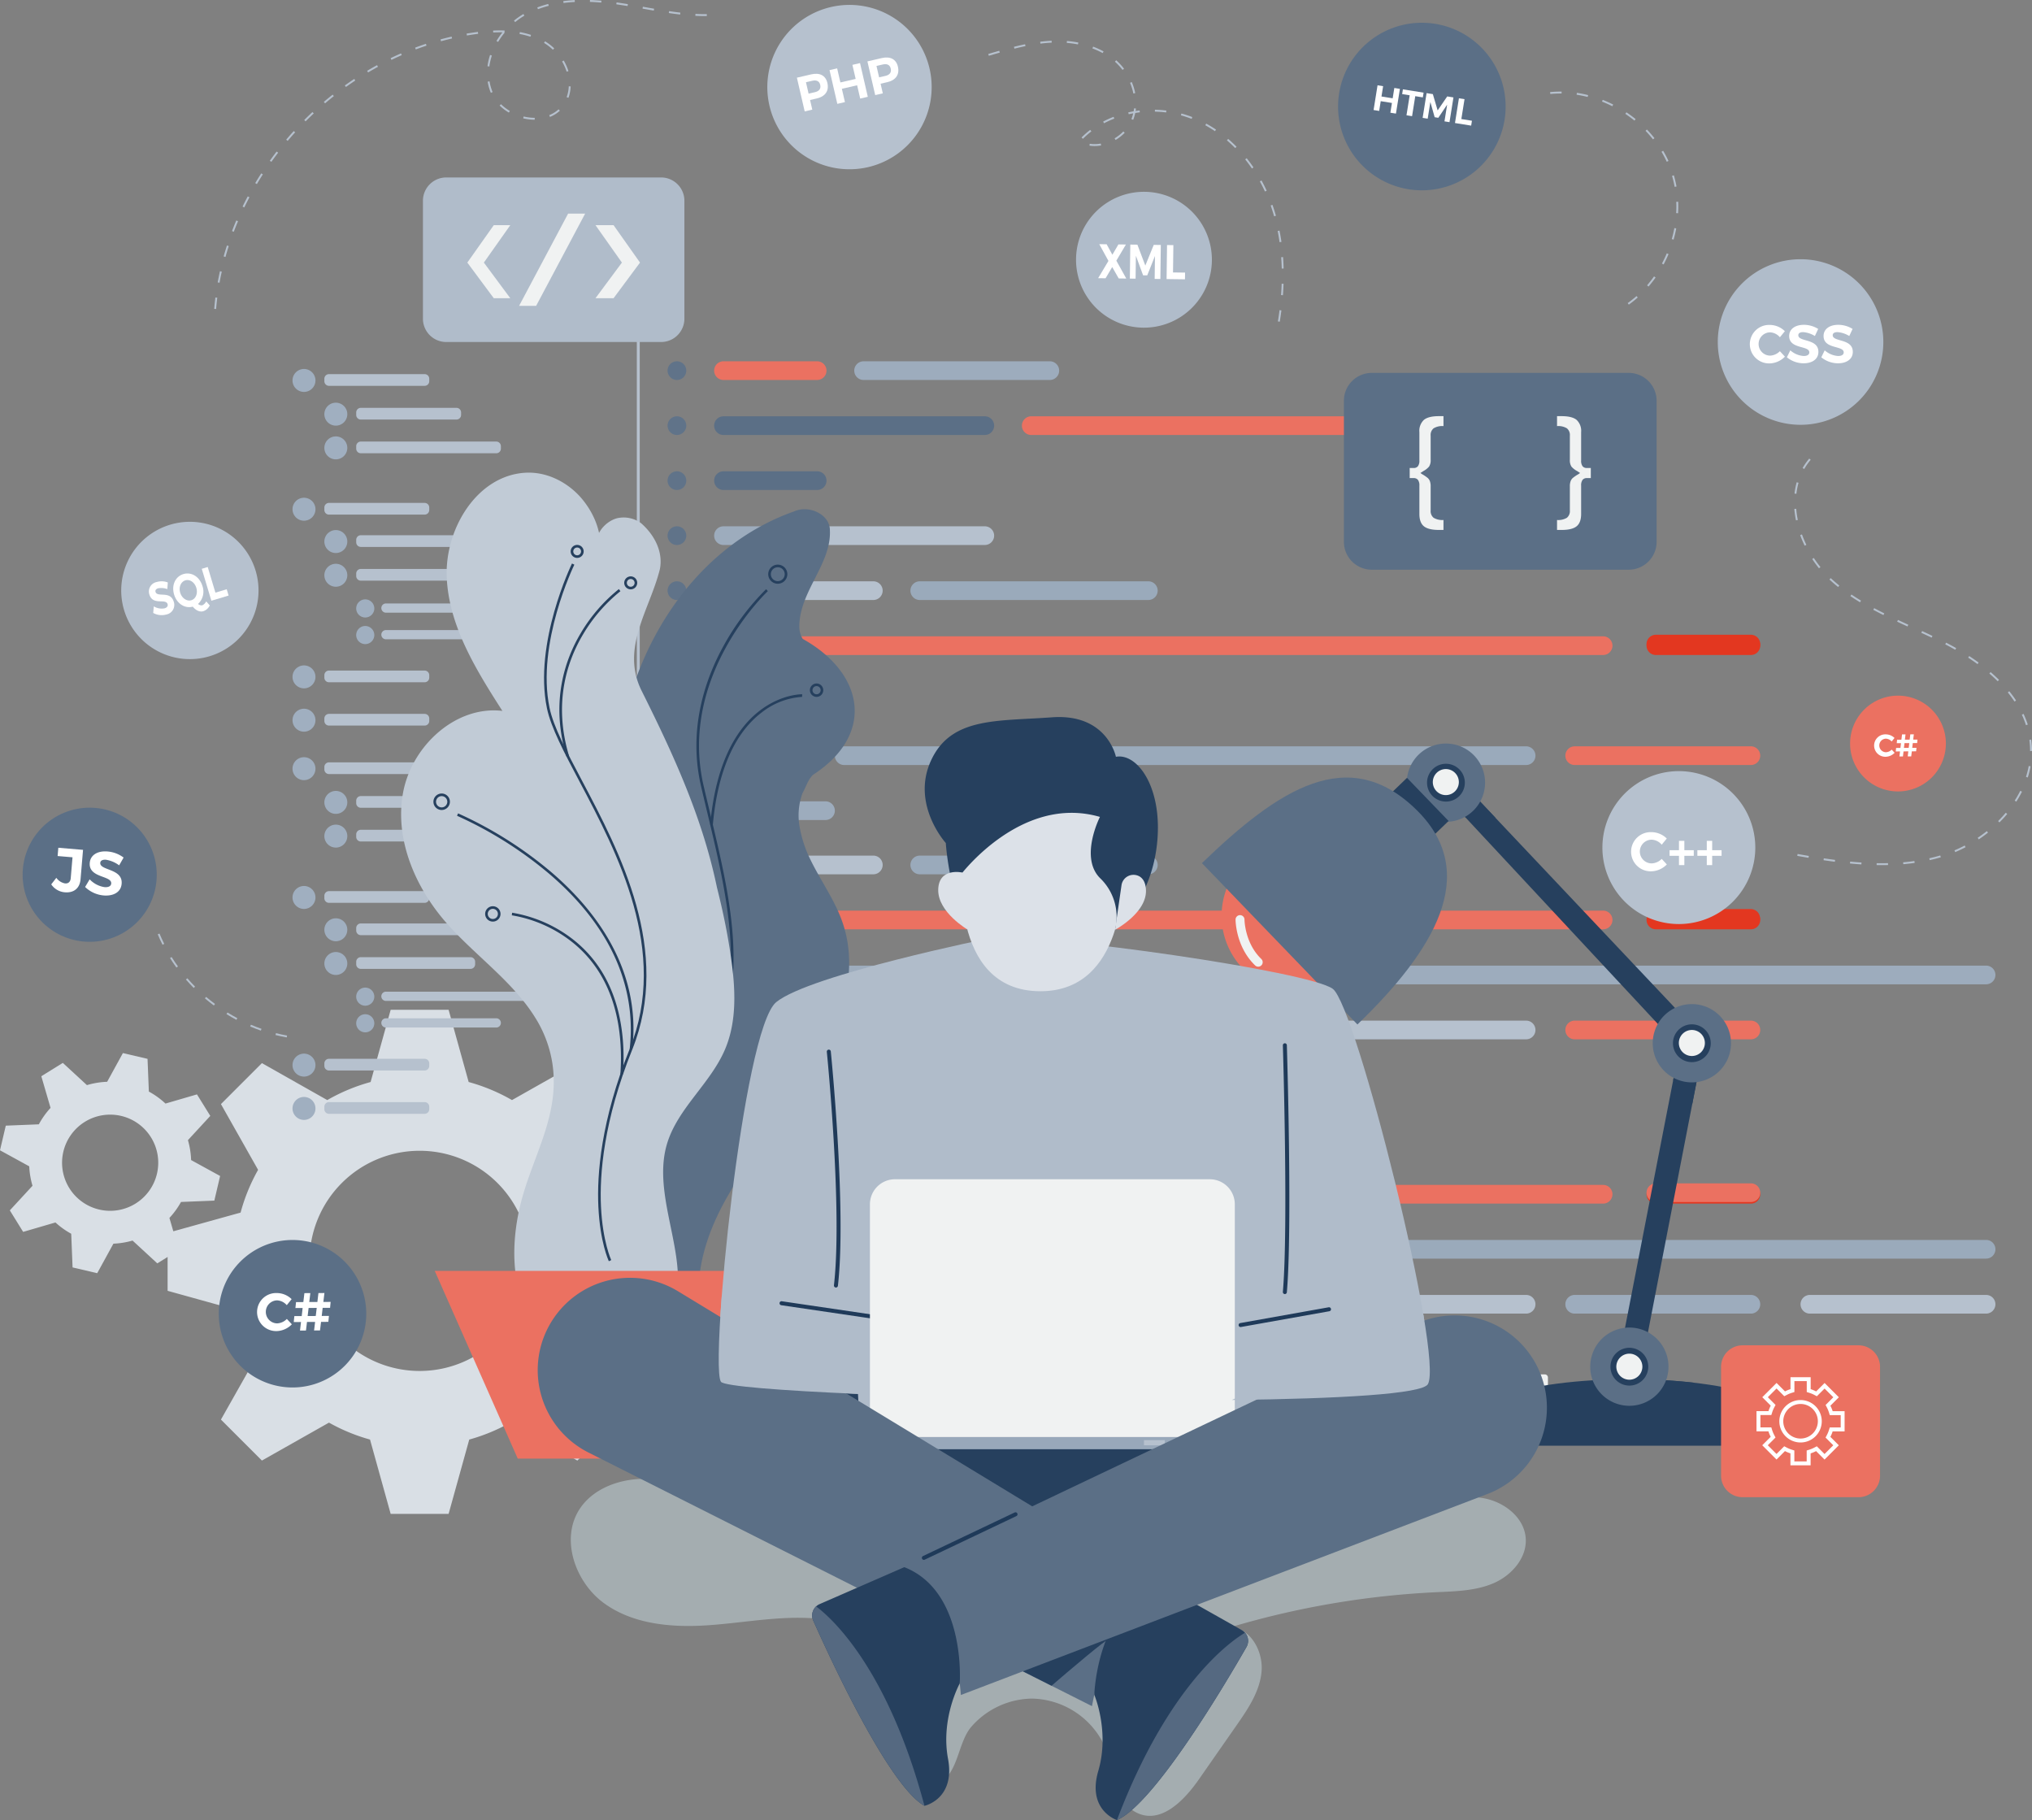 <svg xmlns="http://www.w3.org/2000/svg" viewBox="0 0 670.44 600.469"><rect x="0" y="0" width="670.44" height="600.469" fill="#808080" stroke="none"/><defs><style>.cls-1{fill:#d9dfe5;}.cls-2{fill:#b6c1ce;}.cls-3{fill:#a0afc0;}.cls-4{fill:#607389;}.cls-5{fill:#eb7161;}.cls-6{fill:#9dacbd;}.cls-7{fill:#5b6f86;}.cls-8{fill:#9aaabb;}.cls-9{fill:#e33720;}.cls-10{fill:#26405e;}.cls-11{fill:#c1cbd6;}.cls-12{fill:#f0f2f2;}.cls-13{fill:#a4adb0;}.cls-14{fill:#b0bcca;}.cls-15{fill:#1f3a59;}.cls-16{fill:#dce1e8;}.cls-17{fill:#98a8ba;}.cls-18{fill:#556981;}.cls-19{fill:#fff;}</style></defs><g id="Camada_2" data-name="Camada 2"><g id="Camada_2-2" data-name="Camada 2"><path class="cls-1" d="M185.357,533.865a36.322,36.322,0,1,1,36.32-36.322A36.321,36.321,0,0,1,185.357,533.865Zm83.154-26.443V488.306l-24.083-6.693a60.788,60.788,0,0,0-5.773-14.104L250.914,445.823l-13.517-13.519-21.565,12.19a60.909,60.909,0,0,0-14.298-5.956l-6.62-23.83H175.799l-6.62,23.83a60.905,60.905,0,0,0-14.298,5.956l-21.565-12.19-13.517,13.519,12.259,21.687a60.823,60.823,0,0,0-5.774,14.104l-24.082,6.693V507.422l24.276,6.743a60.803,60.803,0,0,0,5.758,13.733L119.8,549.902l13.517,13.519L155.447,550.91a60.683,60.683,0,0,0,13.54,5.585l6.812,24.521h19.116l6.811-24.521a60.69,60.69,0,0,0,13.54-5.585l22.131,12.511L250.914,549.902,238.476,527.898a60.837,60.837,0,0,0,5.766-13.737L268.511,507.422Z" transform="translate(-46.902 -81.563)"/><path class="cls-1" d="M79.621,480.609a15.865,15.865,0,1,1,19.07-11.819,15.865,15.865,0,0,1-19.07,11.819Zm37.999-2.945,1.908-8.129-9.572-5.249a26.51,26.51,0,0,0-1.047-6.571l7.378-7.999-4.398-7.098-10.387,3.029a26.523,26.523,0,0,0-5.485-3.958l-.436-10.796L87.452,428.988l-5.194,9.47a26.697,26.697,0,0,0-6.674,1.104L67.631,432.227l-7.097,4.401,3.047,10.444a26.596,26.596,0,0,0-3.863,5.421l-10.908.439-1.909,8.129,9.65,5.291a26.54,26.54,0,0,0,1.078,6.414l-7.486,8.118,4.398,7.098,10.659-3.11a26.513,26.513,0,0,0,5.2,3.725l.448,11.109,8.129,1.906,5.344-9.745a26.624,26.624,0,0,0,6.315-1.024l8.162,7.526,7.097-4.397-3.092-10.597a26.554,26.554,0,0,0,3.823-5.268l10.993-.443Z" transform="translate(-46.902 -81.563)"/><polygon class="cls-2" points="211.078 483.123 210.114 483.123 210.114 107.694 211.078 107.694 211.078 483.123 211.078 483.123"/><path class="cls-3" d="M147.201,210.864h0a3.785,3.785,0,1,1,3.785-3.785,3.785,3.785,0,0,1-3.785,3.785Z" transform="translate(-46.902 -81.563)"/><path class="cls-2" d="M187.005,208.855h-31.56a1.524,1.524,0,0,1-1.524-1.524v-.814a1.524,1.524,0,0,1,1.524-1.524h31.56a1.524,1.524,0,0,1,1.524,1.524v.814a1.524,1.524,0,0,1-1.524,1.524Z" transform="translate(-46.902 -81.563)"/><path class="cls-3" d="M147.201,253.351h0a3.785,3.785,0,1,1,3.785-3.785,3.785,3.785,0,0,1-3.785,3.785Z" transform="translate(-46.902 -81.563)"/><path class="cls-2" d="M187.005,251.343h-31.56a1.524,1.524,0,0,1-1.524-1.525v-.814a1.524,1.524,0,0,1,1.524-1.524h31.56a1.524,1.524,0,0,1,1.524,1.524v.814a1.524,1.524,0,0,1-1.524,1.525Z" transform="translate(-46.902 -81.563)"/><path class="cls-3" d="M147.201,308.663h0a3.785,3.785,0,1,1,3.785-3.785,3.785,3.785,0,0,1-3.785,3.785Z" transform="translate(-46.902 -81.563)"/><path class="cls-2" d="M187.005,306.654h-31.56a1.524,1.524,0,0,1-1.524-1.525v-.814a1.524,1.524,0,0,1,1.524-1.524h31.56a1.524,1.524,0,0,1,1.524,1.524v.814a1.524,1.524,0,0,1-1.524,1.525Z" transform="translate(-46.902 -81.563)"/><path class="cls-3" d="M147.201,322.954h0a3.785,3.785,0,1,1,3.785-3.785,3.785,3.785,0,0,1-3.785,3.785Z" transform="translate(-46.902 -81.563)"/><path class="cls-2" d="M187.005,320.946h-31.56a1.524,1.524,0,0,1-1.524-1.524v-.814a1.524,1.524,0,0,1,1.524-1.525h31.56a1.524,1.524,0,0,1,1.524,1.525v.814a1.524,1.524,0,0,1-1.524,1.524Z" transform="translate(-46.902 -81.563)"/><path class="cls-3" d="M157.707,221.988h0a3.785,3.785,0,1,1,3.785-3.785,3.785,3.785,0,0,1-3.785,3.785Z" transform="translate(-46.902 -81.563)"/><path class="cls-2" d="M197.511,219.979H165.952a1.525,1.525,0,0,1-1.524-1.524v-.814a1.524,1.524,0,0,1,1.524-1.524h31.56a1.524,1.524,0,0,1,1.524,1.524v.814a1.524,1.524,0,0,1-1.524,1.524Z" transform="translate(-46.902 -81.563)"/><path class="cls-3" d="M157.707,233.112h0a3.785,3.785,0,1,1,3.785-3.785,3.785,3.785,0,0,1-3.785,3.785Z" transform="translate(-46.902 -81.563)"/><path class="cls-2" d="M210.644,231.103h-44.692a1.525,1.525,0,0,1-1.524-1.524v-.814a1.524,1.524,0,0,1,1.524-1.524h44.692a1.524,1.524,0,0,1,1.524,1.524v.814a1.524,1.524,0,0,1-1.524,1.524Z" transform="translate(-46.902 -81.563)"/><path class="cls-3" d="M157.707,264.012h0a3.785,3.785,0,1,1,3.785-3.785,3.785,3.785,0,0,1-3.785,3.785Z" transform="translate(-46.902 -81.563)"/><path class="cls-2" d="M220.996,262.003H165.952a1.524,1.524,0,0,1-1.524-1.524v-.814a1.525,1.525,0,0,1,1.524-1.524h55.044a1.524,1.524,0,0,1,1.524,1.524v.814a1.524,1.524,0,0,1-1.524,1.524Z" transform="translate(-46.902 -81.563)"/><path class="cls-3" d="M157.707,275.136h0a3.785,3.785,0,1,1,3.785-3.785,3.785,3.785,0,0,1-3.785,3.785Z" transform="translate(-46.902 -81.563)"/><path class="cls-2" d="M202.146,273.128H165.952a1.525,1.525,0,0,1-1.524-1.524v-.814a1.524,1.524,0,0,1,1.524-1.524h36.195a1.524,1.524,0,0,1,1.524,1.524v.814a1.524,1.524,0,0,1-1.524,1.524Z" transform="translate(-46.902 -81.563)"/><path class="cls-3" d="M167.415,285.283h0a2.988,2.988,0,1,1,2.987-2.988,2.988,2.988,0,0,1-2.987,2.988Z" transform="translate(-46.902 -81.563)"/><path class="cls-2" d="M235.828,283.698H174.244a1.524,1.524,0,0,1,0-3.048h61.584a1.524,1.524,0,0,1,0,3.048Z" transform="translate(-46.902 -81.563)"/><path class="cls-3" d="M167.415,294.063h0a2.988,2.988,0,1,1,2.987-2.988,2.988,2.988,0,0,1-2.987,2.988Z" transform="translate(-46.902 -81.563)"/><path class="cls-2" d="M210.644,292.477H174.244a1.524,1.524,0,0,1,0-3.048h36.4a1.524,1.524,0,1,1,0,3.048Z" transform="translate(-46.902 -81.563)"/><path class="cls-3" d="M147.201,338.946h0a3.785,3.785,0,1,1,3.785-3.785,3.786,3.786,0,0,1-3.785,3.785Z" transform="translate(-46.902 -81.563)"/><path class="cls-2" d="M187.005,336.937h-31.56a1.524,1.524,0,0,1-1.524-1.524v-.814a1.524,1.524,0,0,1,1.524-1.524h31.56a1.524,1.524,0,0,1,1.524,1.524v.814a1.524,1.524,0,0,1-1.524,1.524Z" transform="translate(-46.902 -81.563)"/><path class="cls-3" d="M147.201,381.434h0a3.785,3.785,0,1,1,3.785-3.785,3.785,3.785,0,0,1-3.785,3.785Z" transform="translate(-46.902 -81.563)"/><path class="cls-2" d="M187.005,379.425h-31.56a1.524,1.524,0,0,1-1.524-1.524v-.814a1.524,1.524,0,0,1,1.524-1.524h31.56a1.524,1.524,0,0,1,1.524,1.524v.814a1.524,1.524,0,0,1-1.524,1.524Z" transform="translate(-46.902 -81.563)"/><path class="cls-3" d="M147.201,436.746h0a3.786,3.786,0,1,1,3.785-3.786,3.786,3.786,0,0,1-3.785,3.786Z" transform="translate(-46.902 -81.563)"/><path class="cls-2" d="M187.005,434.737h-31.56a1.525,1.525,0,0,1-1.524-1.524v-.814a1.523,1.523,0,0,1,1.524-1.524h31.56a1.523,1.523,0,0,1,1.524,1.524v.814a1.525,1.525,0,0,1-1.524,1.524Z" transform="translate(-46.902 -81.563)"/><path class="cls-3" d="M147.201,451.037h0a3.786,3.786,0,1,1,3.785-3.786,3.787,3.787,0,0,1-3.785,3.786Z" transform="translate(-46.902 -81.563)"/><path class="cls-2" d="M187.005,449.028h-31.56a1.525,1.525,0,0,1-1.524-1.524V446.69a1.525,1.525,0,0,1,1.524-1.524h31.56A1.525,1.525,0,0,1,188.53,446.69v.814a1.525,1.525,0,0,1-1.524,1.524Z" transform="translate(-46.902 -81.563)"/><path class="cls-3" d="M157.707,350.07h0a3.785,3.785,0,1,1,3.785-3.785,3.785,3.785,0,0,1-3.785,3.785Z" transform="translate(-46.902 -81.563)"/><path class="cls-2" d="M197.511,348.061H165.952a1.524,1.524,0,0,1-1.524-1.524v-.814a1.524,1.524,0,0,1,1.524-1.524h31.56a1.524,1.524,0,0,1,1.524,1.524v.814a1.524,1.524,0,0,1-1.524,1.524Z" transform="translate(-46.902 -81.563)"/><path class="cls-3" d="M157.707,361.194h0a3.785,3.785,0,1,1,3.785-3.786,3.785,3.785,0,0,1-3.785,3.786Z" transform="translate(-46.902 -81.563)"/><path class="cls-2" d="M210.644,359.185h-44.692a1.524,1.524,0,0,1-1.524-1.524v-.814a1.525,1.525,0,0,1,1.524-1.525h44.692a1.524,1.524,0,0,1,1.524,1.525v.814a1.524,1.524,0,0,1-1.524,1.524Z" transform="translate(-46.902 -81.563)"/><path class="cls-3" d="M157.707,392.093h0a3.784,3.784,0,1,1,3.785-3.786,3.784,3.784,0,0,1-3.785,3.786Z" transform="translate(-46.902 -81.563)"/><path class="cls-2" d="M220.996,390.087H165.952a1.525,1.525,0,0,1-1.524-1.524v-.817a1.525,1.525,0,0,1,1.524-1.524h55.044a1.525,1.525,0,0,1,1.524,1.524v.817a1.525,1.525,0,0,1-1.524,1.524Z" transform="translate(-46.902 -81.563)"/><path class="cls-3" d="M157.707,403.217h0a3.784,3.784,0,1,1,3.785-3.786,3.784,3.784,0,0,1-3.785,3.786Z" transform="translate(-46.902 -81.563)"/><path class="cls-2" d="M202.146,401.212H165.952a1.525,1.525,0,0,1-1.524-1.524v-.818a1.525,1.525,0,0,1,1.524-1.524h36.195a1.525,1.525,0,0,1,1.524,1.524v.818a1.525,1.525,0,0,1-1.524,1.524Z" transform="translate(-46.902 -81.563)"/><path class="cls-3" d="M167.415,413.363h0a2.987,2.987,0,1,1,2.987-2.987,2.987,2.987,0,0,1-2.987,2.987Z" transform="translate(-46.902 -81.563)"/><path class="cls-2" d="M235.828,411.782H174.244a1.526,1.526,0,0,1,0-3.052h61.584a1.526,1.526,0,0,1,0,3.052Z" transform="translate(-46.902 -81.563)"/><path class="cls-3" d="M167.415,422.146h0a2.987,2.987,0,1,1,2.987-2.987,2.987,2.987,0,0,1-2.987,2.987Z" transform="translate(-46.902 -81.563)"/><path class="cls-2" d="M210.644,420.56H174.244a1.524,1.524,0,1,1,0-3.048h36.4a1.524,1.524,0,1,1,0,3.048Z" transform="translate(-46.902 -81.563)"/><path class="cls-4" d="M270.249,206.924h0a3.083,3.083,0,1,1,3.083-3.083,3.083,3.083,0,0,1-3.083,3.083Z" transform="translate(-46.902 -81.563)"/><path class="cls-5" d="M316.514,206.924H285.611a3.083,3.083,0,1,1,0-6.166h30.902a3.083,3.083,0,1,1,0,6.166Z" transform="translate(-46.902 -81.563)"/><path class="cls-6" d="M393.281,206.924H331.838a3.083,3.083,0,1,1,0-6.166h61.443a3.083,3.083,0,0,1,0,6.166Z" transform="translate(-46.902 -81.563)"/><path class="cls-4" d="M270.249,225.071h0a3.083,3.083,0,1,1,3.083-3.083,3.083,3.083,0,0,1-3.083,3.083Z" transform="translate(-46.902 -81.563)"/><path class="cls-7" d="M371.828,225.071h-86.216a3.083,3.083,0,0,1,0-6.166h86.216a3.083,3.083,0,0,1,0,6.166Z" transform="translate(-46.902 -81.563)"/><path class="cls-5" d="M543.985,225.071h-156.831a3.083,3.083,0,1,1,0-6.166h156.831a3.083,3.083,0,0,1,0,6.166Z" transform="translate(-46.902 -81.563)"/><path class="cls-4" d="M270.249,243.218h0a3.083,3.083,0,0,1-3.083-3.083v-0a3.083,3.083,0,0,1,6.166,0v0a3.083,3.083,0,0,1-3.083,3.083Z" transform="translate(-46.902 -81.563)"/><path class="cls-7" d="M316.514,243.218H285.611a3.083,3.083,0,0,1-3.083-3.083v-0a3.083,3.083,0,0,1,3.083-3.083h30.902a3.083,3.083,0,0,1,3.083,3.083v0a3.083,3.083,0,0,1-3.083,3.083Z" transform="translate(-46.902 -81.563)"/><path class="cls-4" d="M270.249,261.365h0a3.083,3.083,0,1,1,3.083-3.083,3.083,3.083,0,0,1-3.083,3.083Z" transform="translate(-46.902 -81.563)"/><path class="cls-6" d="M300.897,261.365H285.611a3.083,3.083,0,1,1,0-6.166h15.286a3.083,3.083,0,1,1,0,6.166Z" transform="translate(-46.902 -81.563)"/><path class="cls-2" d="M371.828,261.365h-55.606a3.083,3.083,0,1,1,0-6.166h55.606a3.083,3.083,0,1,1,0,6.166Z" transform="translate(-46.902 -81.563)"/><path class="cls-4" d="M270.249,279.511h0a3.083,3.083,0,1,1,3.083-3.083,3.083,3.083,0,0,1-3.083,3.083Z" transform="translate(-46.902 -81.563)"/><path class="cls-2" d="M335.048,279.511H304.146a3.083,3.083,0,1,1,0-6.166h30.902a3.083,3.083,0,0,1,0,6.166Z" transform="translate(-46.902 -81.563)"/><path class="cls-8" d="M425.782,279.511H350.373a3.083,3.083,0,1,1,0-6.166h75.41a3.083,3.083,0,0,1,0,6.166Z" transform="translate(-46.902 -81.563)"/><path class="cls-4" d="M270.249,297.659h0a3.083,3.083,0,1,1,3.083-3.083,3.083,3.083,0,0,1-3.083,3.083Z" transform="translate(-46.902 -81.563)"/><path class="cls-5" d="M575.837,297.659H304.146a3.083,3.083,0,1,1,0-6.166H575.837a3.083,3.083,0,0,1,0,6.166Z" transform="translate(-46.902 -81.563)"/><path class="cls-9" d="M624.593,297.659h-31.348a3.083,3.083,0,0,1,0-6.166h31.348a3.083,3.083,0,0,1,0,6.166Z" transform="translate(-46.902 -81.563)"/><path class="cls-9" d="M624.593,297.145h-31.348a3.083,3.083,0,0,1,0-6.166h31.348a3.083,3.083,0,0,1,0,6.166Z" transform="translate(-46.902 -81.563)"/><path class="cls-4" d="M270.249,315.806h0a3.083,3.083,0,1,1,3.083-3.083,3.083,3.083,0,0,1-3.083,3.083Z" transform="translate(-46.902 -81.563)"/><path class="cls-4" d="M270.249,333.953h0a3.083,3.083,0,1,1,3.083-3.083,3.083,3.083,0,0,1-3.083,3.083Z" transform="translate(-46.902 -81.563)"/><path class="cls-8" d="M550.429,333.953H325.433a3.083,3.083,0,1,1,0-6.166H550.429a3.083,3.083,0,0,1,0,6.166Z" transform="translate(-46.902 -81.563)"/><path class="cls-5" d="M624.593,333.953H566.462a3.083,3.083,0,0,1,0-6.166h58.131a3.083,3.083,0,0,1,0,6.166Z" transform="translate(-46.902 -81.563)"/><path class="cls-4" d="M270.249,352.099h0a3.083,3.083,0,1,1,3.083-3.083,3.083,3.083,0,0,1-3.083,3.083Z" transform="translate(-46.902 -81.563)"/><path class="cls-6" d="M319.267,352.099H304.146a3.083,3.083,0,1,1,0-6.166h15.121a3.083,3.083,0,1,1,0,6.166Z" transform="translate(-46.902 -81.563)"/><path class="cls-4" d="M270.249,370.007h0a3.083,3.083,0,1,1,3.083-3.083,3.083,3.083,0,0,1-3.083,3.083Z" transform="translate(-46.902 -81.563)"/><path class="cls-2" d="M335.048,370.007H304.146a3.083,3.083,0,1,1,0-6.166h30.902a3.083,3.083,0,0,1,0,6.166Z" transform="translate(-46.902 -81.563)"/><path class="cls-8" d="M425.782,370.007H350.373a3.083,3.083,0,1,1,0-6.166h75.41a3.083,3.083,0,0,1,0,6.166Z" transform="translate(-46.902 -81.563)"/><path class="cls-4" d="M270.249,388.154h0a3.083,3.083,0,1,1,3.083-3.083,3.082,3.082,0,0,1-3.083,3.083Z" transform="translate(-46.902 -81.563)"/><path class="cls-5" d="M575.837,388.154H304.146a3.083,3.083,0,1,1,0-6.166H575.837a3.083,3.083,0,1,1,0,6.166Z" transform="translate(-46.902 -81.563)"/><path class="cls-9" d="M624.593,388.154h-31.348a3.083,3.083,0,0,1,0-6.166h31.348a3.083,3.083,0,0,1,0,6.166Z" transform="translate(-46.902 -81.563)"/><path class="cls-9" d="M624.593,387.642h-31.348a3.084,3.084,0,0,1,0-6.167h31.348a3.084,3.084,0,0,1,0,6.167Z" transform="translate(-46.902 -81.563)"/><path class="cls-4" d="M270.249,406.3h0a3.083,3.083,0,1,1,3.083-3.083,3.082,3.082,0,0,1-3.083,3.083Z" transform="translate(-46.902 -81.563)"/><path class="cls-6" d="M702.191,406.3H325.433a3.083,3.083,0,1,1,0-6.166H702.191a3.083,3.083,0,0,1,0,6.166Z" transform="translate(-46.902 -81.563)"/><path class="cls-4" d="M270.249,424.449h0a3.083,3.083,0,1,1,3.083-3.083,3.085,3.085,0,0,1-3.083,3.083Z" transform="translate(-46.902 -81.563)"/><path class="cls-8" d="M388.257,424.449h-62.824a3.083,3.083,0,1,1,0-6.166h62.824a3.083,3.083,0,1,1,0,6.166Z" transform="translate(-46.902 -81.563)"/><path class="cls-2" d="M550.429,424.449H406.521a3.083,3.083,0,1,1,0-6.166H550.429a3.083,3.083,0,1,1,0,6.166Z" transform="translate(-46.902 -81.563)"/><path class="cls-5" d="M624.593,424.449H566.462a3.083,3.083,0,0,1,0-6.166h58.131a3.083,3.083,0,0,1,0,6.166Z" transform="translate(-46.902 -81.563)"/><path class="cls-4" d="M270.249,442.595h0a3.083,3.083,0,1,1,3.083-3.083,3.082,3.082,0,0,1-3.083,3.083Z" transform="translate(-46.902 -81.563)"/><path class="cls-9" d="M319.267,442.595H304.146a3.083,3.083,0,1,1,0-6.166h15.121a3.083,3.083,0,1,1,0,6.166Z" transform="translate(-46.902 -81.563)"/><path class="cls-4" d="M270.249,460.504h0a3.083,3.083,0,1,1,3.083-3.083,3.082,3.082,0,0,1-3.083,3.083Z" transform="translate(-46.902 -81.563)"/><path class="cls-2" d="M335.048,460.504H304.146a3.083,3.083,0,1,1,0-6.166h30.902a3.083,3.083,0,1,1,0,6.166Z" transform="translate(-46.902 -81.563)"/><path class="cls-8" d="M425.782,460.504H350.373a3.083,3.083,0,1,1,0-6.166h75.41a3.083,3.083,0,0,1,0,6.166Z" transform="translate(-46.902 -81.563)"/><path class="cls-4" d="M270.249,478.649h0a3.083,3.083,0,1,1,3.083-3.083,3.082,3.082,0,0,1-3.083,3.083Z" transform="translate(-46.902 -81.563)"/><path class="cls-5" d="M575.837,478.649H304.146a3.083,3.083,0,1,1,0-6.166H575.837a3.083,3.083,0,0,1,0,6.166Z" transform="translate(-46.902 -81.563)"/><path class="cls-9" d="M624.593,478.649h-31.348a3.083,3.083,0,0,1,0-6.166h31.348a3.083,3.083,0,0,1,0,6.166Z" transform="translate(-46.902 -81.563)"/><path class="cls-5" d="M624.593,478.137h-31.348a3.083,3.083,0,0,1,0-6.166h31.348a3.083,3.083,0,0,1,0,6.166Z" transform="translate(-46.902 -81.563)"/><path class="cls-4" d="M270.249,496.798h0a3.083,3.083,0,1,1,3.083-3.083,3.085,3.085,0,0,1-3.083,3.083Z" transform="translate(-46.902 -81.563)"/><path class="cls-8" d="M702.191,496.798H325.433a3.083,3.083,0,1,1,0-6.166H702.191a3.083,3.083,0,0,1,0,6.166Z" transform="translate(-46.902 -81.563)"/><path class="cls-4" d="M270.249,514.944h0a3.083,3.083,0,1,1,3.083-3.083,3.082,3.082,0,0,1-3.083,3.083Z" transform="translate(-46.902 -81.563)"/><path class="cls-2" d="M550.429,514.944H325.433a3.083,3.083,0,1,1,0-6.166H550.429a3.083,3.083,0,1,1,0,6.166Z" transform="translate(-46.902 -81.563)"/><path class="cls-6" d="M624.593,514.944H566.462a3.083,3.083,0,0,1,0-6.166h58.131a3.083,3.083,0,0,1,0,6.166Z" transform="translate(-46.902 -81.563)"/><path class="cls-2" d="M702.191,514.944H644.06a3.083,3.083,0,0,1,0-6.166H702.191a3.083,3.083,0,0,1,0,6.166Z" transform="translate(-46.902 -81.563)"/><path class="cls-4" d="M270.249,533.09h0a3.083,3.083,0,1,1,3.083-3.083,3.082,3.082,0,0,1-3.083,3.083Z" transform="translate(-46.902 -81.563)"/><path class="cls-9" d="M319.267,533.09H304.146a3.083,3.083,0,1,1,0-6.166h15.121a3.083,3.083,0,1,1,0,6.166Z" transform="translate(-46.902 -81.563)"/><path class="cls-7" d="M251.971,503.656c-6.907-7.854-7.011-19.868-3.383-29.678,3.628-9.81,10.359-18.092,16.311-26.691s11.362-18.184,11.697-28.636c.622-19.395-15.781-34.725-22.525-52.918a57.96,57.96,0,0,1-3.27-14.222c-4.128-41.217,18.309-87.216,58.137-101.24,5.049-2.244,11.78,1.122,11.78,6.171.561,11.219-10.097,20.194-10.097,31.974a8.11,8.11,0,0,0,1.122,3.927c20.194,11.219,24.121,31.413,3.366,44.876-1.683,1.683-2.244,3.927-3.417,5.999a21.269,21.269,0,0,0-.952,11.196,39.694,39.694,0,0,0,3.674,10.999c3.378,6.891,7.977,13.214,10.474,20.472,6.824,19.826-3.417,41.372-15.588,58.448-12.172,17.076-27.02,33.51-30.993,54.1-1.272,6.594-1.408,13.561-4.379,19.586-2.971,6.021-10.171,10.78-16.339,8.125q-.613-2.716-1.226-5.432" transform="translate(-46.902 -81.563)"/><path class="cls-10" d="M269.199,442.262l-.552-.665c28.061-23.268,19.715-58.127,11.643-91.834-.696-2.907-1.392-5.812-2.064-8.707-4.475-19.258,1.596-35.938,7.475-46.539A81.89,81.89,0,0,1,299.669,275.945l.586.634c-.297.275-29.633,27.937-21.189,64.282.672,2.893,1.367,5.796,2.063,8.701,8.133,33.966,16.544,69.088-11.931,92.7Z" transform="translate(-46.902 -81.563)"/><path class="cls-11" d="M194.324,386.202c-10.352-11.723-17.219-27.572-14.464-42.966,2.754-15.394,17.265-28.964,32.796-27.138-8.629-13.478-17.529-27.767-18.345-43.75-.817-15.983,9.76-33.746,25.728-34.81,6.778-.452,13.325,2.663,17.968,7.577,4.738,5.155,7.543,11.887,6.982,18.618-3.366-4.488,1.122-10.097,5.61-11.219a9.734,9.734,0,0,1,7.853,1.683c4.488,3.926,7.293,9.536,6.171,15.146-3.366,13.463-12.902,25.804-6.171,39.827,10.658,21.316,20.195,42.072,25.012,65.212.943,3.756,1.823,7.535,2.595,11.338q1.161,5.696,1.995,11.46c1.483,10.249,2.114,21.079-1.944,30.607-4.833,11.35-15.793,19.559-19.209,31.413-5.418,18.795,9.86,40.379.718,57.672-6.622,12.526-24.406,14.799-36.023,8.358-16.562-9.18-16.972-30.928-12.75-47.201,3.989-15.376,12.784-28.616,10.344-45.391a39.75,39.75,0,0,0-5.763-15.441c-7.35-11.835-19.791-20.453-29.103-30.996Z" transform="translate(-46.902 -81.563)"/><polygon class="cls-5" points="143.436 419.278 259.117 419.278 228.024 481.213 170.823 481.213 143.436 419.278 143.436 419.278"/><path class="cls-10" d="M247.788,497.658c-.118-.248-2.898-6.246-3.459-17.932-.516-10.75.861-28.529,10.356-52.167,12.964-32.276-4.096-64.542-16.552-88.101-5.077-9.603-9.462-17.897-10.769-24.215-4.466-21.586,8.135-47.513,8.263-47.772l.775.382c-.126.257-12.597,25.924-8.192,47.215,1.282,6.198,5.64,14.442,10.687,23.986,12.535,23.709,29.702,56.179,16.59,88.826-9.423,23.463-10.801,41.085-10.298,51.74.544,11.537,3.351,17.611,3.38,17.668l-.781.371Z" transform="translate(-46.902 -81.563)"/><path class="cls-10" d="M255.515,427.769l-.858-.099c1.694-14.505-1.48-36.261-26.217-57.541A129.273,129.273,0,0,0,197.704,350.707l.331-.798a130.225,130.225,0,0,1,30.968,19.565c13.813,11.882,29.625,31.642,26.512,58.295Z" transform="translate(-46.902 -81.563)"/><path class="cls-10" d="M233.806,331.154c-5.415-18.029-.429-32.089,4.708-40.708a53.61,53.61,0,0,1,12.578-14.532l.511.697a52.692,52.692,0,0,0-12.364,14.307c-5.037,8.465-9.925,22.274-4.605,39.987l-.827.249Z" transform="translate(-46.902 -81.563)"/><path class="cls-10" d="M252.455,435.952l-.862-.057c.932-13.657-1.208-32.398-16.696-44.134a43.672,43.672,0,0,0-19.127-8.221l.099-.856a44.619,44.619,0,0,1,19.549,8.389c15.797,11.968,17.984,31.012,17.037,44.879Z" transform="translate(-46.902 -81.563)"/><path class="cls-10" d="M282.096,353.705l-.861-.076c1.082-12.351,4.828-28.926,16.528-37.75,7.039-5.308,13.522-5.27,13.798-5.27l-.012.863a23.996,23.996,0,0,0-13.313,5.132c-11.411,8.642-15.075,24.945-16.14,37.1Z" transform="translate(-46.902 -81.563)"/><path class="cls-10" d="M192.626,344.217a1.856,1.856,0,1,0,1.856,1.856,1.858,1.858,0,0,0-1.856-1.856Zm0,4.575a2.72,2.72,0,1,1,2.72-2.72,2.723,2.723,0,0,1-2.72,2.72Z" transform="translate(-46.902 -81.563)"/><path class="cls-10" d="M316.324,307.92a1.345,1.345,0,1,0,1.344,1.345,1.346,1.346,0,0,0-1.344-1.345Zm0,3.553a2.208,2.208,0,1,1,2.208-2.208,2.21,2.21,0,0,1-2.208,2.208Z" transform="translate(-46.902 -81.563)"/><path class="cls-10" d="M209.509,381.405a1.673,1.673,0,1,0,1.672,1.672,1.675,1.675,0,0,0-1.672-1.672Zm0,4.205a2.534,2.534,0,1,1,2.535-2.533,2.536,2.536,0,0,1-2.535,2.533Z" transform="translate(-46.902 -81.563)"/><path class="cls-10" d="M237.333,262.203a1.279,1.279,0,1,0,1.279,1.279,1.28,1.28,0,0,0-1.279-1.279Zm0,3.421a2.143,2.143,0,1,1,2.143-2.143,2.145,2.145,0,0,1-2.143,2.143Z" transform="translate(-46.902 -81.563)"/><path class="cls-10" d="M255.003,272.58a1.279,1.279,0,1,0,1.279,1.279,1.28,1.28,0,0,0-1.279-1.279Zm0,3.421a2.142,2.142,0,1,1,2.142-2.142,2.144,2.144,0,0,1-2.142,2.142Z" transform="translate(-46.902 -81.563)"/><path class="cls-10" d="M303.525,268.709a2.289,2.289,0,1,0,2.289,2.289,2.292,2.292,0,0,0-2.289-2.289Zm0,5.441a3.153,3.153,0,1,1,3.152-3.152,3.156,3.156,0,0,1-3.152,3.152Z" transform="translate(-46.902 -81.563)"/><path class="cls-5" d="M500.233,383.696A25.138,25.138,0,1,1,475.096,358.558a25.136,25.136,0,0,1,25.136,25.138Z" transform="translate(-46.902 -81.563)"/><path class="cls-12" d="M462.039,400.482a1.475,1.475,0,0,0,1.024-2.537c-5.49-5.279-5.551-12.946-5.551-13.027a1.475,1.475,0,0,0-2.949,0c0,.367.073,9.012,6.456,15.151a1.469,1.469,0,0,0,1.02.413Z" transform="translate(-46.902 -81.563)"/><polygon class="cls-10" points="533.553 451.458 554.163 345.515 474.999 260.53 479.151 254.705 562.479 342.933 541.637 450.324 533.553 451.458 533.553 451.458"/><polygon class="cls-10" points="484.129 259.98 493.385 269.777 483.613 269.777 480.431 266.36 484.129 259.98 484.129 259.98"/><polygon class="cls-10" points="558.365 364.127 552.043 356.414 552.436 354.385 560.378 353.759 558.365 364.127 558.365 364.127"/><path class="cls-12" d="M557.63,546.345a1.032,1.032,0,0,1-1.031,1.031H542.934a1.038,1.038,0,0,1-1.035-1.031V536.027a1.035,1.035,0,0,1,1.035-1.031h13.665a1.03,1.03,0,0,1,1.031,1.031v10.318Z" transform="translate(-46.902 -81.563)"/><path class="cls-10" d="M584.497,536.589c-33.667,0-60.961,7.858-60.961,21.935H645.458c0-14.077-27.291-21.935-60.961-21.935Z" transform="translate(-46.902 -81.563)"/><path class="cls-10" d="M584.497,545.364c-6.124,0-4.901-4.641-2.617-8.76.867-.008,1.738-.015,2.617-.015a188.372,188.372,0,0,1,21.137,1.131c-3.396,2.254-12.442,7.644-21.137,7.644Z" transform="translate(-46.902 -81.563)"/><path class="cls-7" d="M532.937,349.076a12.912,12.912,0,1,1,.336-18.255,12.912,12.912,0,0,1-.336,18.255Z" transform="translate(-46.902 -81.563)"/><path class="cls-10" d="M528.303,344.273a6.235,6.235,0,1,1,.164-8.818,6.234,6.234,0,0,1-.164,8.818Z" transform="translate(-46.902 -81.563)"/><path class="cls-7" d="M618.03,425.744a12.912,12.912,0,1,1-12.912-12.912,12.915,12.915,0,0,1,12.912,12.912Z" transform="translate(-46.902 -81.563)"/><path class="cls-10" d="M611.352,425.744a6.236,6.236,0,1,1-6.234-6.238,6.234,6.234,0,0,1,6.234,6.238Z" transform="translate(-46.902 -81.563)"/><path class="cls-7" d="M597.405,532.452a12.91,12.91,0,1,1-12.908-12.912,12.91,12.91,0,0,1,12.908,12.912Z" transform="translate(-46.902 -81.563)"/><path class="cls-10" d="M590.731,532.452a6.236,6.236,0,1,1-6.234-6.234,6.237,6.237,0,0,1,6.234,6.234Z" transform="translate(-46.902 -81.563)"/><polygon class="cls-10" points="472.13 276.461 458.408 262.229 464.226 256.624 477.944 270.856 472.13 276.461 472.13 276.461"/><path class="cls-7" d="M443.466,366.322c25.121-24.213,48.447-39.914,71.138-17.224,20.858,20.859,5.291,46.242-19.83,70.454L443.466,366.322Z" transform="translate(-46.902 -81.563)"/><path class="cls-12" d="M523.944,335.293a4.294,4.294,0,1,0,4.29,4.292,4.289,4.289,0,0,0-4.29-4.292Z" transform="translate(-46.902 -81.563)"/><path class="cls-12" d="M605.118,421.366a4.294,4.294,0,1,0,4.294,4.294,4.293,4.293,0,0,0-4.294-4.294Z" transform="translate(-46.902 -81.563)"/><path class="cls-12" d="M584.497,528.158a4.296,4.296,0,1,0,4.29,4.294,4.293,4.293,0,0,0-4.29-4.294Z" transform="translate(-46.902 -81.563)"/><path class="cls-13" d="M426.287,680.642a9.559,9.559,0,0,1-3.427-.638c-7.606-2.892-8.015-13.191-10.83-20.831a27.018,27.018,0,0,0-24.689-17.217h-.011a26.991,26.991,0,0,0-19.899,9.241c-4.424,5.031-4.387,15.288-10.293,18.226a11.147,11.147,0,0,1-4.881,1.364c-11.925,0-6.416-31.703-8.324-37.617-3.542-10.983-15.994-16.595-27.49-17.611-2.069-.183-4.137-.264-6.206-.264-9.833,0-19.668,1.769-29.515,2.453-2.214.153-4.457.245-6.704.245-9.848,0-19.771-1.73-27.675-7.4-9.708-6.964-14.741-21.45-8.074-31.363,4.305-6.403,12.334-9.462,20.042-9.757.501-.019,1-.027,1.5-.027,7.191,0,14.271,1.91,21.267,3.667a524.885,524.885,0,0,0,127.525,15.682,523.93,523.93,0,0,0,108.293-11.277c4.79-1.012,9.692-2.097,14.551-2.097a27.401,27.401,0,0,1,5.344.5c6.574,1.306,12.939,6.299,13.5,12.981.542,6.452-4.508,12.297-10.437,14.91-5.925,2.609-12.599,2.735-19.066,3.045A284.558,284.558,0,0,0,453.295,618.301c6.521.837,10.467,8.32,9.837,14.864-.626,6.548-4.512,12.263-8.271,17.657q-6.194,8.882-12.385,17.767c-3.977,5.704-9.829,12.056-16.19,12.053" transform="translate(-46.902 -81.563)"/><polygon class="cls-10" points="262.33 453.819 446.061 445.801 434.7 487.325 327.723 532.189 259.596 501.823 262.33 453.819 262.33 453.819"/><polygon class="cls-14" points="281.931 436.239 283.525 468.897 423.916 468.897 427.453 400.529 281.931 436.239 281.931 436.239"/><path class="cls-14" d="M373.979,390.989s-59.951,12.152-70.979,21.202c-11.027,9.054-21.949,120.12-18.222,125.246,3.727,5.123,228.094,10.36,233.263.756,5.172-9.608-23.639-124.631-31.398-130.396-7.759-5.761-93.662-18.104-112.665-16.808Z" transform="translate(-46.902 -81.563)"/><path class="cls-15" d="M470.833,508.5l-.057-.004a.663.663,0,0,1-.604-.714c1.834-21.16.019-80.746,0-81.346a.659.659,0,1,1,1.318-.042c.019.6,1.838,60.266,0,81.502a.663.663,0,0,1-.657.604Z" transform="translate(-46.902 -81.563)"/><path class="cls-15" d="M322.712,506.334l-.076-.004a.663.663,0,0,1-.581-.733c2.864-25.048-2.299-76.502-2.351-77.017a.66.66,0,0,1,1.314-.134c.052.52,5.229,52.114,2.349,77.3a.66.66,0,0,1-.655.588Z" transform="translate(-46.902 -81.563)"/><path class="cls-16" d="M343.534,532.818,340.702,521.377a1.529,1.529,0,0,1,1.03-1.826l3.875-1.203a1.526,1.526,0,0,0,1.049-1.18l.658-3.553a1.529,1.529,0,0,1,1.501-1.249h3.17a1.531,1.531,0,0,0,1.295-.714l1.933-3.094a1.526,1.526,0,0,1,2.073-.504l3.67,2.174a1.519,1.519,0,0,0,1.524.019l2.154-1.203a1.529,1.529,0,0,1,2.019.489l7.719,11.667a1.525,1.525,0,0,1-.477,2.143l-1.71,1.047a1.524,1.524,0,0,1-1.94-.294,1.527,1.527,0,0,0-2.652,1.249l.079.508a1.531,1.531,0,0,1-.833,1.604l-15.137,7.468a1.494,1.494,0,0,1-.31.115c-.95.233-5.6,1.211-7.646-1.734a1.45,1.45,0,0,1-.212-.485Z" transform="translate(-46.902 -81.563)"/><path class="cls-16" d="M450.189,532.818l2.835-11.441a1.534,1.534,0,0,0-1.031-1.826l-3.874-1.203a1.527,1.527,0,0,1-1.051-1.18l-.657-3.553a1.528,1.528,0,0,0-1.501-1.249H441.739a1.531,1.531,0,0,1-1.295-.714l-1.933-3.094a1.527,1.527,0,0,0-2.074-.504l-3.667,2.174a1.52,1.52,0,0,1-1.524.019L429.091,509.042a1.527,1.527,0,0,0-2.017.489l-7.72,11.667a1.525,1.525,0,0,0,.478,2.143l1.711,1.047a1.52,1.52,0,0,0,1.937-.294,1.529,1.529,0,0,1,2.655,1.249l-.08.508a1.528,1.528,0,0,0,.833,1.604l15.135,7.468a1.54,1.54,0,0,0,.313.115c.947.233,5.596,1.211,7.644-1.734a1.409,1.409,0,0,0,.21-.485Z" transform="translate(-46.902 -81.563)"/><path class="cls-15" d="M340.658,517.469l-.097-.008-35.892-5.287a.66.66,0,1,1,.192-1.307l35.892,5.287a.661.661,0,0,1-.095,1.314Z" transform="translate(-46.902 -81.563)"/><path class="cls-15" d="M456.229,519.372a.66.66,0,0,1-.115-1.31l29.178-5.207a.662.662,0,0,1,.233,1.303l-29.182,5.203a.582.582,0,0,1-.115.011Z" transform="translate(-46.902 -81.563)"/><path class="cls-16" d="M364.399,365.284s-5.036,43.304,25.803,43.304c28.055,0,27.077-37.257,27.077-37.257s2.804-23.058-18.944-25.667c-21.749-2.61-35.248,11.837-33.936,19.62Z" transform="translate(-46.902 -81.563)"/><path class="cls-10" d="M409.814,351.075s-6.853,13.423.092,20.242a17.682,17.682,0,0,1,4.97,16.673l-.073.325s11.644-9.225,13.802-27.928c2.155-18.704-6.33-30.474-13.516-29.146,0,0-2.861-14.369-21.114-13.025-18.251,1.343-33.315-.138-39.924,14.331-6.61,14.469,4.911,27.14,4.911,27.14s.899,15.313,7.129,28.636l-2.432-17.882s20.054-26.942,46.154-19.366Z" transform="translate(-46.902 -81.563)"/><path class="cls-16" d="M416.927,373.652l-2.124,14.662s10.364-5.505,10.2-12.968c-.057-2.488-.921-3.862-2.048-4.589a4,4,0,0,0-6.028,2.895Z" transform="translate(-46.902 -81.563)"/><path class="cls-16" d="M364.459,369.436l1.795,18.879s-9.962-5.772-9.796-13.239c.166-7.465,8-5.64,8-5.64Z" transform="translate(-46.902 -81.563)"/><path class="cls-12" d="M446.052,470.615H342.196a8.267,8.267,0,0,0-8.268,8.267v68.54a8.267,8.267,0,0,0,8.268,8.267H446.052a8.267,8.267,0,0,0,8.267-8.267V478.882a8.267,8.267,0,0,0-8.267-8.267Z" transform="translate(-46.902 -81.563)"/><path class="cls-17" d="M452.317,559.693H335.93a2.002,2.002,0,1,1,0-4.003H452.317a2.002,2.002,0,0,1,0,4.003Z" transform="translate(-46.902 -81.563)"/><path class="cls-2" d="M434.997,557.542a.852.852,0,1,1-.852-.852.853.853,0,0,1,.852.852Z" transform="translate(-46.902 -81.563)"/><polygon class="cls-2" points="377.44 476.831 384.328 476.831 384.328 475.128 377.44 475.128 377.44 476.831 377.44 476.831"/><path class="cls-7" d="M270.58,507.556l159.474,96.825c-12.839,10.425-19.983,24.044-22.856,40.062L241.079,560.785a30.453,30.453,0,1,1,29.5-53.23Z" transform="translate(-46.902 -81.563)"/><path class="cls-10" d="M383.937,619.08l-10.126,8.549,20.032,10.089c5.994-5.161,17.68-15.112,19.421-15.777,2.353-.898-29.327-2.861-29.327-2.861Z" transform="translate(-46.902 -81.563)"/><path class="cls-10" d="M430.053,604.381l26.561,14.967a4.093,4.093,0,0,1,1.539,5.608c-7.006,12.217-30.374,51.709-42.724,57.076,0,0-9.97-3.201-6.15-16.239,3.816-13.034-1.322-25.094-1.322-25.094s.867-30.389,22.096-36.318Z" transform="translate(-46.902 -81.563)"/><path class="cls-18" d="M415.43,682.032c12.35-5.367,35.718-44.86,42.724-57.076a4.093,4.093,0,0,0-.466-4.729c-4.745,2.808-25.297,17.08-42.258,61.806Z" transform="translate(-46.902 -81.563)"/><path class="cls-7" d="M513.764,518.489l-168.494,80.104c11.712,11.674,17.436,25.95,18.665,42.178l173.762-66.329A30.454,30.454,0,0,0,553.233,530.805h0a30.455,30.455,0,0,0-39.469-12.316Z" transform="translate(-46.902 -81.563)"/><path class="cls-10" d="M345.269,598.593l-27.945,12.19a4.095,4.095,0,0,0-2.104,5.421c5.728,12.866,24.961,54.528,36.699,61.126,0,0,10.244-2.17,7.771-15.529-2.473-13.355,3.864-24.831,3.864-24.831s2.228-30.32-18.287-38.377Z" transform="translate(-46.902 -81.563)"/><path class="cls-18" d="M351.92,677.33C340.182,670.732,320.949,629.07,315.221,616.204a4.093,4.093,0,0,1,.947-4.657c4.435,3.274,23.43,19.563,35.752,65.782Z" transform="translate(-46.902 -81.563)"/><path class="cls-14" d="M285.062,508.851c-1.191,15.491-1.425,27.012-.283,28.586,1.048,1.44,19.536,2.888,45.689,4.015L285.062,508.851Z" transform="translate(-46.902 -81.563)"/><path class="cls-14" d="M453.326,543.438c35.493-.409,62.948-1.96,64.717-5.245,1.268-2.353.497-11.029-1.505-22.871l-63.211,28.116Z" transform="translate(-46.902 -81.563)"/><path class="cls-15" d="M351.724,596.186a.661.661,0,0,1-.284-1.257l30.223-14.368a.66.66,0,1,1,.566,1.192l-30.222,14.368a.682.682,0,0,1-.283.065Z" transform="translate(-46.902 -81.563)"/><path class="cls-14" d="M272.713,186.707a7.692,7.692,0,0,1-7.692,7.692h-70.883a7.692,7.692,0,0,1-7.692-7.692V147.8a7.692,7.692,0,0,1,7.692-7.692h70.883a7.693,7.693,0,0,1,7.693,7.693v38.906Z" transform="translate(-46.902 -81.563)"/><polygon class="cls-12" points="171.272 100.904 176.892 100.904 193.063 70.478 187.443 70.478 171.272 100.904 171.272 100.904"/><polygon class="cls-12" points="211.181 86.594 211.14 86.594 202.44 74.286 196.474 74.286 205.193 86.628 196.474 98.386 202.44 98.386 211.14 86.663 211.181 86.663 211.16 86.628 211.181 86.594 211.181 86.594"/><polygon class="cls-12" points="154.175 86.594 154.216 86.594 162.915 74.286 168.367 74.286 159.647 86.628 168.367 98.386 162.915 98.386 154.216 86.663 154.175 86.663 154.196 86.628 154.175 86.594 154.175 86.594"/><path class="cls-7" d="M593.486,260.317a9.202,9.202,0,0,1-9.203,9.2H499.511a9.199,9.199,0,0,1-9.199-9.199V213.786a9.199,9.199,0,0,1,9.199-9.199h84.772a9.203,9.203,0,0,1,9.203,9.2v46.53Z" transform="translate(-46.902 -81.563)"/><path class="cls-12" d="M518.413,235.489a6.319,6.319,0,0,1-1.86,1.47l-.993.647a6.487,6.487,0,0,0,.993.648,13.275,13.275,0,0,1,1.406.994,2.653,2.653,0,0,1,.714,1.036,4.929,4.929,0,0,1,.26,1.773v7.904a2.838,2.838,0,0,0,.97,2.421,5.53,5.53,0,0,0,3.262.735v3.281h-1.513q-3.455,0-4.947-1.208-1.49-1.212-1.49-4.063V241.797a3.054,3.054,0,0,0-.478-1.922,1.771,1.771,0,0,0-1.467-.583h-1.253V235.964h1.253a1.771,1.771,0,0,0,1.467-.583,3.054,3.054,0,0,0,.478-1.922v-9.331a4.957,4.957,0,0,1,1.49-4.04q1.49-1.234,4.947-1.231h1.513v3.281a5.529,5.529,0,0,0-3.262.735,2.837,2.837,0,0,0-.97,2.421v7.948a3.805,3.805,0,0,1-.52,2.246Z" transform="translate(-46.902 -81.563)"/><path class="cls-12" d="M571.776,235.964v3.328h-1.253a1.776,1.776,0,0,0-1.467.583,3.056,3.056,0,0,0-.474,1.922V251.128q0,2.853-1.494,4.063-1.49,1.207-4.943,1.208h-1.513v-3.281a5.516,5.516,0,0,0,3.259-.735,2.84,2.84,0,0,0,.974-2.421v-7.904a4.848,4.848,0,0,1,.26-1.773,2.608,2.608,0,0,1,.71-1.036,13.695,13.695,0,0,1,1.406-.994,6.488,6.488,0,0,0,.993-.648l-.993-.647a6.32,6.32,0,0,1-1.86-1.47,3.808,3.808,0,0,1-.516-2.246v-7.948a2.839,2.839,0,0,0-.974-2.421,5.515,5.515,0,0,0-3.259-.735v-3.281h1.513q3.45,0,4.943,1.231a4.958,4.958,0,0,1,1.494,4.04v9.331a3.057,3.057,0,0,0,.474,1.922,1.776,1.776,0,0,0,1.467.583Z" transform="translate(-46.902 -81.563)"/><path class="cls-7" d="M543.324,121.072a27.641,27.641,0,1,1-22.932-31.655,27.638,27.638,0,0,1,22.932,31.655Z" transform="translate(-46.902 -81.563)"/><polygon class="cls-19" points="456.349 28.433 455.806 31.837 459.5 32.428 460.047 29.023 461.888 29.317 460.581 37.479 458.74 37.184 459.256 33.967 455.558 33.376 455.046 36.594 453.201 36.299 454.507 28.138 456.349 28.433 456.349 28.433"/><polygon class="cls-19" points="469.7 30.566 469.452 32.128 466.953 31.73 465.899 38.328 464.058 38.034 465.112 31.435 462.629 31.038 462.877 29.476 469.7 30.566 469.7 30.566"/><polygon class="cls-19" points="472.756 31.054 474.338 36.424 477.501 31.812 479.552 32.14 478.249 40.301 476.592 40.037 477.47 34.534 474.555 38.862 473.356 38.671 471.935 33.649 471.056 39.152 469.387 38.886 470.693 30.724 472.756 31.054 472.756 31.054"/><polygon class="cls-19" points="483.204 32.723 482.157 39.276 485.653 39.835 485.397 41.444 480.056 40.59 481.359 32.429 483.204 32.723 483.204 32.723"/><path class="cls-7" d="M78.356,348.109A22.124,22.124,0,1,0,98.538,372.019a22.124,22.124,0,0,0-20.182-23.91Z" transform="translate(-46.902 -81.563)"/><path class="cls-19" d="M68.288,375.944a5.965,5.965,0,0,1-4.479-2.616l1.68-2.157a4.514,4.514,0,0,0,2.883,1.845c1.06.09,1.767-.507,1.871-1.731l.583-6.889-4.912-.415.231-2.731,8.153.689-.82,9.702c-.253,2.996-2.232,4.553-5.188,4.303Z" transform="translate(-46.902 -81.563)"/><path class="cls-19" d="M81.896,365.209c-1.08-.091-1.847.233-1.912,1.008-.222,2.629,7.504,1.805,7.05,6.939-.236,2.793-2.789,4.095-5.948,3.829a10.054,10.054,0,0,1-6.106-2.795l1.506-2.521a8.477,8.477,0,0,0,4.874,2.567c1.325.112,2.161-.309,2.235-1.186.227-2.691-7.508-1.764-7.081-6.819.219-2.588,2.579-4.031,5.881-3.752a10.235,10.235,0,0,1,5.29,2.008l-1.469,2.564a9.98,9.98,0,0,0-4.319-1.843Z" transform="translate(-46.902 -81.563)"/><path class="cls-5" d="M667.202,568.414a7.098,7.098,0,0,1-7.098,7.098H621.854a7.099,7.099,0,0,1-7.102-7.098V532.505a7.1,7.1,0,0,1,7.102-7.102h38.247a7.1,7.1,0,0,1,7.102,7.102v35.909Z" transform="translate(-46.902 -81.563)"/><path class="cls-19" d="M644.316,535.924h-6.659v3.939a10.846,10.846,0,0,0-1.807.749l-2.789-2.792-4.71,4.706,2.789,2.789a10.906,10.906,0,0,0-.753,1.807h-3.946v6.658h3.939a10.997,10.997,0,0,0,.749,1.803l-2.792,2.792,4.71,4.71,2.785-2.789a11.198,11.198,0,0,0,1.807.753v3.946h6.658v-3.939a11.537,11.537,0,0,0,1.807-.749l2.793,2.792,4.706-4.71-2.785-2.789a10.996,10.996,0,0,0,.749-1.803h3.946v-6.658h-3.938a11.047,11.047,0,0,0-.749-1.807l2.792-2.792-4.71-4.706L646.123,540.619a11.393,11.393,0,0,0-1.807-.753v-3.942Zm-1.291,1.291v3.602l.905.283a10.256,10.256,0,0,1,1.593.665l.84.443.672-.672,1.872-1.872,2.88,2.877L649.912,544.42l-.672.668.439.844a10.035,10.035,0,0,1,.661,1.593l.283.909h3.599v4.068h-3.602l-.287.905a9.438,9.438,0,0,1-.665,1.593l-.439.844.672.672,1.872,1.872-2.877,2.88-1.88-1.879-.669-.672-.844.439a10.046,10.046,0,0,1-1.593.665l-.909.283v3.595h-4.068v-3.599l-.905-.287a9.76,9.76,0,0,1-1.593-.665l-.844-.439-.672.672-1.872,1.872-2.88-2.88,1.879-1.876.669-.672-.436-.84a9.702,9.702,0,0,1-.665-1.593l-.283-.909h-3.595v-4.072h3.599l.287-.905a9.565,9.565,0,0,1,.665-1.593l.439-.84-.672-.672-1.872-1.876,2.877-2.877,1.879,1.876.672.672.84-.439a9.684,9.684,0,0,1,1.593-.661l.909-.283v-3.599h4.072" transform="translate(-46.902 -81.563)"/><path class="cls-19" d="M640.977,543.461a6.998,6.998,0,1,0,6.998,6.998,6.997,6.997,0,0,0-6.998-6.998Zm0,1.291a5.705,5.705,0,1,1-5.703,5.707,5.713,5.713,0,0,1,5.703-5.707" transform="translate(-46.902 -81.563)"/><path class="cls-14" d="M668.291,194.399a27.312,27.312,0,1,1-27.314-27.312,27.312,27.312,0,0,1,27.314,27.312Z" transform="translate(-46.902 -81.563)"/><path class="cls-19" d="M630.919,191.207a3.842,3.842,0,0,0,0,7.683,4.825,4.825,0,0,0,3.243-1.462l1.658,1.801a7.307,7.307,0,0,1-5.046,2.228,6.351,6.351,0,1,1,.107-12.693,7.103,7.103,0,0,1,4.92,2.068l-1.639,1.997a4.515,4.515,0,0,0-3.243-1.622Z" transform="translate(-46.902 -81.563)"/><path class="cls-19" d="M641.822,191.135c-.944,0-1.585.338-1.585,1.016,0,2.3,6.647,1.016,6.628,5.509,0,2.443-2.12,3.761-4.882,3.761a8.753,8.753,0,0,1-5.509-1.978l1.123-2.3a7.389,7.389,0,0,0,4.42,1.871c1.158,0,1.853-.427,1.853-1.194,0-2.354-6.647-.981-6.647-5.402,0-2.264,1.941-3.69,4.829-3.69a8.925,8.925,0,0,1,4.745,1.355l-1.089,2.335a8.699,8.699,0,0,0-3.885-1.284Z" transform="translate(-46.902 -81.563)"/><path class="cls-19" d="M653.171,191.135c-.944,0-1.585.338-1.585,1.016,0,2.3,6.647,1.016,6.628,5.509,0,2.443-2.12,3.761-4.882,3.761a8.761,8.761,0,0,1-5.509-1.978l1.123-2.3a7.389,7.389,0,0,0,4.42,1.871c1.158,0,1.853-.427,1.853-1.194,0-2.354-6.647-.981-6.647-5.402,0-2.264,1.941-3.69,4.829-3.69a8.925,8.925,0,0,1,4.745,1.355l-1.089,2.335a8.699,8.699,0,0,0-3.885-1.284Z" transform="translate(-46.902 -81.563)"/><path class="cls-14" d="M446.755,167.544A22.413,22.413,0,1,1,424.633,144.844a22.414,22.414,0,0,1,22.122,22.7Z" transform="translate(-46.902 -81.563)"/><polygon class="cls-19" points="365.128 80.586 367.019 84.043 369.009 80.637 371.489 80.668 368.329 86 371.607 91.897 369.105 91.865 366.966 88.1 364.773 91.809 362.32 91.777 365.72 86.079 362.691 80.554 365.128 80.586 365.128 80.586"/><polygon class="cls-19" points="375.274 80.718 377.887 87.616 380.668 80.787 382.999 80.818 382.854 92.043 380.97 92.019 381.07 84.449 378.522 90.848 377.158 90.831 374.778 84.368 374.678 91.937 372.784 91.913 372.933 80.687 375.274 80.718 375.274 80.718"/><polygon class="cls-19" points="387.144 80.871 387.025 89.884 391.002 89.935 390.971 92.148 384.905 92.07 385.05 80.844 387.144 80.871 387.144 80.871"/><path class="cls-2" d="M131.241,269.846a22.651,22.651,0,1,1-28.212-15.172,22.651,22.651,0,0,1,28.212,15.172Z" transform="translate(-46.902 -81.563)"/><path class="cls-19" d="M99.069,275.652c-.659.198-1.02.618-.848,1.19.583,1.939,4.892-.536,6.019,3.259a3.225,3.225,0,0,1-2.45,4.197,5.748,5.748,0,0,1-4.342-.515l.2-2.176a4.939,4.939,0,0,0,3.556.653c.808-.243,1.184-.749.99-1.395-.597-1.986-4.883.565-6.005-3.165a3.184,3.184,0,0,1,2.431-4.125,5.692,5.692,0,0,1,3.649.15l-.166,2.197A5.606,5.606,0,0,0,99.069,275.652Z" transform="translate(-46.902 -81.563)"/><path class="cls-19" d="M110.034,279.589c1.454-.437,2.2-2.236,1.644-4.086-.556-1.851-2.161-2.909-3.615-2.472-1.466.441-2.259,2.221-1.703,4.071.556,1.849,2.22,2.924,3.674,2.487ZM116.117,281.303a3.674,3.674,0,0,1-2.112,1.898c-1.181.355-2.454-.23-3.497-1.492-2.62.706-5.258-.994-6.162-4.002-.923-3.069.408-5.945,3.067-6.745,2.659-.799,5.359.882,6.277,3.936a5.533,5.533,0,0,1-1.447,5.912,1.628,1.628,0,0,0,1.42.442,2.706,2.706,0,0,0,1.28-1.286L116.117,281.303Z" transform="translate(-46.902 -81.563)"/><polygon class="cls-19" points="68.535 187.07 71.076 195.523 74.804 194.403 75.428 196.48 69.737 198.19 66.572 187.66 68.535 187.07 68.535 187.07"/><path class="cls-2" d="M353.641,104.361A27.113,27.113,0,1,1,321.25,83.84a27.113,27.113,0,0,1,32.391,20.52Z" transform="translate(-46.902 -81.563)"/><path class="cls-19" d="M317.527,109.562c-.287-1.239-1.224-1.675-2.623-1.352l-2.082.481.87,3.766,2.082-.481c1.399-.323,2.046-1.142,1.753-2.414Zm2.364-.63c.598,2.59-.678,4.458-3.506,5.112l-2.209.51.735,3.178-2.511.579L309.831,107.189l4.719-1.09c2.829-.654,4.773.37,5.341,2.833Z" transform="translate(-46.902 -81.563)"/><polygon class="cls-19" points="276.209 22.559 277.28 27.199 282.317 26.035 281.245 21.396 283.757 20.816 286.325 31.939 283.815 32.519 282.801 28.133 277.765 29.296 278.778 33.682 276.267 34.262 273.698 23.139 276.209 22.559 276.209 22.559"/><path class="cls-19" d="M340.794,104.188c-.287-1.239-1.224-1.675-2.623-1.352l-2.082.481.87,3.766,2.082-.481c1.399-.323,2.046-1.142,1.753-2.413Zm2.365-.63c.598,2.59-.678,4.459-3.506,5.112l-2.209.51.735,3.178-2.51.58-2.57-11.123,4.719-1.09c2.828-.653,4.773.371,5.342,2.833Z" transform="translate(-46.902 -81.563)"/><path class="cls-5" d="M688.927,326.87a15.802,15.802,0,1,1-15.804-15.803,15.803,15.803,0,0,1,15.804,15.803Z" transform="translate(-46.902 -81.563)"/><path class="cls-19" d="M669.132,325.262a2.237,2.237,0,0,0,.031,4.473,2.807,2.807,0,0,0,1.883-.863l.97,1.043a4.244,4.244,0,0,1-2.926,1.316,3.698,3.698,0,1,1,.015-7.39,4.14,4.14,0,0,1,2.873,1.186l-.947,1.168a2.64,2.64,0,0,0-1.899-.932Z" transform="translate(-46.902 -81.563)"/><path class="cls-19" d="M676.852,326.728l-1.578.01-.187,1.569,1.578-.01.187-1.569Zm1.15-.007-.176,1.569,1.402-.009-.118,1.152-1.421.009-.199,1.662-1.15.007.195-1.662-1.578.01-.195,1.662-1.161.008.195-1.662-1.41.009.115-1.153,1.433-.009.18-1.569-1.402.009.115-1.152,1.425-.009.206-1.735,1.154-.007-.21,1.735,1.578-.01.206-1.735,1.165-.007-.206,1.735,1.41-.009-.107,1.153-1.444.009Z" transform="translate(-46.902 -81.563)"/><path class="cls-7" d="M167.745,514.982a24.33,24.33,0,1,1-24.33-24.33,24.329,24.329,0,0,1,24.33,24.33Z" transform="translate(-46.902 -81.563)"/><path class="cls-19" d="M138.297,510.574a3.798,3.798,0,0,0,.048,7.594,4.77,4.77,0,0,0,3.199-1.467L143.194,518.47a7.218,7.218,0,0,1-4.973,2.235,6.277,6.277,0,1,1,.027-12.545,7.007,7.007,0,0,1,4.876,2.013l-1.608,1.983a4.468,4.468,0,0,0-3.218-1.582Z" transform="translate(-46.902 -81.563)"/><path class="cls-19" d="M151.401,513.061l-2.677.019-.318,2.663,2.677-.015.318-2.666Zm1.957-.011-.301,2.666,2.378-.019-.197,1.96-2.415.015-.335,2.823-1.956.011.335-2.823-2.677.015-.336,2.823-1.973.015.335-2.823-2.398.015.2-1.96,2.432-.015.301-2.663-2.379.015.199-1.956,2.415-.015.35-2.945,1.957-.015-.352,2.945,2.677-.015.351-2.945,1.974-.011-.351,2.945,2.398-.015-.183,1.956-2.448.015Z" transform="translate(-46.902 -81.563)"/><path class="cls-2" d="M600.824,335.97a25.225,25.225,0,1,0,25.224,25.225A25.224,25.224,0,0,0,600.824,335.97Z" transform="translate(-46.902 -81.563)"/><path class="cls-19" d="M591.866,358.589a3.911,3.911,0,0,0,0,7.822,4.909,4.909,0,0,0,3.304-1.488l1.689,1.834a7.446,7.446,0,0,1-5.138,2.268,6.466,6.466,0,1,1,.111-12.922,7.231,7.231,0,0,1,5.008,2.105l-1.669,2.033a4.597,4.597,0,0,0-3.304-1.652Z" transform="translate(-46.902 -81.563)"/><polygon class="cls-19" points="558.842 282.344 555.737 282.344 555.737 285.41 553.96 285.41 553.96 282.344 550.855 282.344 550.855 280.493 553.96 280.493 553.96 277.408 555.737 277.408 555.737 280.493 558.842 280.493 558.842 282.344 558.842 282.344"/><polygon class="cls-19" points="568.018 282.344 564.916 282.344 564.916 285.41 563.136 285.41 563.136 282.344 560.034 282.344 560.034 280.493 563.136 280.493 563.136 277.408 564.916 277.408 564.916 280.493 568.018 280.493 568.018 282.344 568.018 282.344"/><path class="cls-2" d="M245.284,82.417c-1.278-.11-2.537-.186-3.739-.228l.021-.627c1.214.042,2.483.119,3.772.23l-.054.625Zm-12.45.131-.08-.622c1.212-.156,2.48-.268,3.771-.333l.032.626c-1.275.064-2.527.175-3.723.328Zm21.129,1.006c-1.353-.222-2.568-.408-3.712-.569l.087-.621c1.149.161,2.368.348,3.726.571l-.101.619ZM224.395,84.603l-.222-.586a34.887,34.887,0,0,1,3.618-1.145l.157.607a34.379,34.379,0,0,0-3.553,1.124Zm38.215.455q-1.624-.28-3.247-.571l-.46-.082.11-.617.46.082c1.081.191,2.163.384,3.245.57l-.107.618Zm8.7,1.296c-1.18-.135-2.403-.296-3.74-.493l.091-.62c1.33.196,2.546.356,3.72.491l-.071.623Zm8.246.509c-1.043,0-2.13-.029-3.23-.085l.032-.626c1.088.056,2.164.084,3.197.084l.544-.002.006.626-.55.003Zm-62.676,1.994-.398-.484a24.524,24.524,0,0,1,3.118-2.184l.318.54a23.975,23.975,0,0,0-3.039,2.128ZM200.953,93.272l-.107-.618c.921-.158,1.857-.304,2.784-.432q.475-.066.954-.127l.079.622q-.475.061-.947.126c-.921.128-1.851.272-2.764.429Zm20.959.406a26.805,26.805,0,0,0-3.602-.91l.113-.617a27.488,27.488,0,0,1,3.686.931l-.198.596Zm-29.5,1.491-.165-.605c1.213-.332,2.446-.641,3.663-.92l.141.611c-1.209.277-2.433.584-3.638.914Zm18.84.231-.539-.32a25.551,25.551,0,0,1,1.97-2.848c-.991-.019-1.999-.004-3.049.044l-.029-.626c1.31-.06,2.553-.07,3.787-.025l-.022.627c-.041-.002-.083-.003-.125-.005l.14.115a24.851,24.851,0,0,0-2.134,3.039Zm-27.16,2.469-.221-.587c1.172-.441,2.369-.866,3.558-1.26l.197.595c-1.181.392-2.37.813-3.534,1.252Zm45.232.102a16.265,16.265,0,0,0-2.815-2.184l-.103-.062.321-.539.109.066a16.932,16.932,0,0,1,2.924,2.267l-.435.452Zm-53.268,3.348-.273-.565c1.131-.547,2.284-1.078,3.427-1.577l.251.575c-1.136.497-2.282,1.024-3.406,1.567Zm32.31,2.176-.622-.081a20.31,20.31,0,0,1,.854-3.719l.596.196a19.76,19.76,0,0,0-.828,3.604Zm25.491,1.712a17.057,17.057,0,0,0-1.503-3.367l.542-.315a17.706,17.706,0,0,1,1.558,3.491l-.597.191Zm-65.5.261-.321-.539c1.074-.641,2.176-1.271,3.275-1.872l.301.55c-1.092.597-2.187,1.223-3.255,1.86Zm-7.315,4.795-.366-.509c1.022-.733,2.066-1.454,3.103-2.144l.347.522c-1.031.685-2.07,1.402-3.085,2.131Zm47.809,1.923c-.065-.151-.126-.303-.184-.457a16.41,16.41,0,0,1-.864-3.228l.619-.1a15.791,15.791,0,0,0,.831,3.105q.083.219.175.434l-.577.246Zm25.599,1.65-.588-.217a11.485,11.485,0,0,0,.695-3.58l.627.023a12.108,12.108,0,0,1-.733,3.775ZM154.154,115.656l-.407-.478c.953-.811,1.933-1.617,2.915-2.395l.389.491c-.976.774-1.951,1.574-2.897,2.381Zm60.648,3.05a15.645,15.645,0,0,1-3.047-2.321l.44-.447a15.046,15.046,0,0,0,2.924,2.227l-.317.541Zm13.547,1.43-.234-.582a10.158,10.158,0,0,0,3.081-1.919l.423.463a10.778,10.778,0,0,1-3.27,2.038Zm-5.021.924a16.515,16.515,0,0,1-3.8-.457l.146-.61a15.852,15.852,0,0,0,3.655.439l-.001.627Zm-75.597.539-.445-.443c.882-.886,1.794-1.77,2.71-2.626l.428.458c-.91.852-1.816,1.731-2.693,2.611Zm-5.919,6.447-.479-.405c.809-.958,1.646-1.913,2.486-2.839l.464.421c-.835.921-1.667,1.871-2.472,2.822Zm-5.373,6.91-.51-.364c.73-1.023,1.486-2.043,2.246-3.033l.498.382c-.756.984-1.508,1.999-2.234,3.016ZM131.654,142.286l-.539-.321c.641-1.078,1.31-2.158,1.988-3.209l.527.34c-.674,1.045-1.338,2.119-1.976,3.191Zm-4.15,7.706-.565-.274c.545-1.125,1.12-2.257,1.709-3.366l.554.294c-.585,1.102-1.156,2.228-1.698,3.346Zm-3.468,8.034-.586-.223c.445-1.171.92-2.349,1.409-3.502l.577.245c-.486,1.146-.957,2.316-1.399,3.48Zm-2.737,8.306-.604-.169c.334-1.197.7-2.413,1.087-3.613l.597.192c-.385,1.193-.748,2.401-1.08,3.59Zm-1.957,8.518-.617-.112c.222-1.228.473-2.472.745-3.697l.612.136c-.271,1.216-.52,2.452-.74,3.672Zm-1.133,8.663-.625-.051c.102-1.247.231-2.511.385-3.754l.622.078c-.153,1.235-.282,2.489-.382,3.727Z" transform="translate(-46.902 -81.563)"/><path class="cls-2" d="M558.413,112.571l-.061-.624c1.119-.11,2.265-.165,3.404-.165l.39.002-.008.626-.382-.001c-1.119,0-2.242.054-3.343.162Zm12.331.981c-1.207-.307-2.437-.556-3.656-.74l.095-.62c1.238.187,2.491.44,3.713.753l-.153.607Zm8.133,3.064c-1.108-.563-2.254-1.078-3.404-1.532l.233-.583c1.165.461,2.326.984,3.453,1.556l-.283.56Zm7.296,4.735c-.963-.782-1.975-1.528-3.003-2.219l.348-.521c1.047.702,2.074,1.46,3.048,2.253l-.393.487Zm6.108,6.183c-.764-.968-1.589-1.915-2.449-2.813l.451-.434c.875.913,1.711,1.875,2.491,2.859l-.493.389Zm4.55,7.394a36.181,36.181,0,0,0-1.73-3.299l.539-.32a36.42,36.42,0,0,1,1.765,3.357l-.573.262Zm2.602,8.277a35.116,35.116,0,0,0-.856-3.627l.604-.176a35.267,35.267,0,0,1,.867,3.693l-.615.111Zm1.135,8.706-.626-.036c.042-.727.065-1.465.065-2.193,0-.513-.011-1.025-.031-1.537l.626-.026c.019.521.031,1.042.031,1.563,0,.74-.023,1.49-.065,2.228Zm-1.475,8.706-.604-.171c.34-1.198.626-2.42.852-3.634l.615.114c-.225,1.232-.519,2.474-.863,3.691Zm-3.297,8.191-.55-.295c.581-1.09,1.119-2.224,1.601-3.372l.577.243c-.489,1.165-1.035,2.317-1.627,3.424Zm-4.978,7.294-.474-.409c.802-.934,1.574-1.924,2.292-2.942l.516.361c-.73,1.035-1.517,2.041-2.334,2.99Zm-6.509,5.966-.363-.51a35.407,35.407,0,0,0,2.911-2.323l.416.469a35.78,35.78,0,0,1-2.964,2.364Z" transform="translate(-46.902 -81.563)"/><path class="cls-2" d="M642.204,236.286l-.546-.309a20.599,20.599,0,0,1,2.189-3.126l.478.405a19.838,19.838,0,0,0-2.12,3.03Zm-2.594,8.19-.623-.069a23.337,23.337,0,0,1,.722-3.74l.604.17a22.528,22.528,0,0,0-.703,3.639Zm-.145,8.756a31.708,31.708,0,0,1-.543-3.759l.627-.05a30.43,30.43,0,0,0,.531,3.683l-.615.127Zm2.869,8.356c-.554-1.141-1.05-2.317-1.482-3.492l.592-.215a36.897,36.897,0,0,0,1.452,3.434l-.562.273Zm4.729,7.46c-.787-.974-1.54-2.005-2.235-3.063l.523-.345c.684,1.041,1.425,2.055,2.2,3.013l-.489.395Zm6.303,6.181c-.993-.802-1.952-1.636-2.857-2.48l.428-.458c.894.834,1.845,1.658,2.827,2.45l-.397.488Zm7.235,5.034c-1.1-.668-2.174-1.354-3.178-2.038l.351-.518c.997.678,2.059,1.358,3.152,2.02l-.325.536Zm7.724,4.217c-1.2-.598-2.296-1.164-3.35-1.73l.294-.552c1.054.563,2.143,1.126,3.335,1.721l-.279.561Zm7.942,3.763q-1.713-.786-3.415-1.582l.264-.568q1.702.796,3.411,1.579l-.26.57Zm7.965,3.687q-1.696-.809-3.408-1.595l.264-.57q1.713.791,3.411,1.598l-.267.566Zm7.785,3.999c-1.066-.607-2.177-1.206-3.297-1.783l.287-.558c1.127.58,2.246,1.184,3.32,1.795l-.309.545Zm7.346,4.734c-.978-.719-2.017-1.436-3.079-2.132l.344-.525c1.073.703,2.116,1.426,3.106,2.15l-.371.506Zm6.658,5.647c-.86-.856-1.784-1.712-2.747-2.543l.409-.474c.974.84,1.91,1.706,2.781,2.572l-.443.445Zm5.543,6.708c-.665-1.012-1.406-2.025-2.204-3.012l.489-.394c.81,1.002,1.562,2.032,2.239,3.061l-.523.345Zm3.786,7.79a29.838,29.838,0,0,0-1.356-3.459l.565-.265a30.357,30.357,0,0,1,1.391,3.531l-.6.192Zm1.364,8.535a27.017,27.017,0,0,0-.248-3.657l.615-.139.008.052a27.638,27.638,0,0,1,.252,3.722l-.627.021Zm-.764,8.726-.596-.191a29.016,29.016,0,0,0,.905-3.605l.619.113a29.573,29.573,0,0,1-.928,3.683Zm-3.79,7.973-.527-.338a35.412,35.412,0,0,0,1.841-3.236l.562.281a35.649,35.649,0,0,1-1.876,3.293Zm-5.562,6.854-.439-.444c.886-.884,1.734-1.809,2.525-2.748l.478.403c-.798.953-1.662,1.892-2.563,2.789Zm-6.827,5.592-.348-.521c1.031-.692,2.044-1.434,3.014-2.204l.39.49c-.982.781-2.009,1.533-3.056,2.235Zm-7.766,4.203-.244-.578c1.142-.482,2.277-1.02,3.381-1.598l.29.555c-1.119.586-2.269,1.132-3.427,1.621Zm-48.401,1.878c-1.242-.208-2.475-.423-3.713-.642l.111-.617c1.23.218,2.468.433,3.705.641l-.103.619Zm39.985.772-.137-.612c1.222-.275,2.441-.592,3.621-.94l.176.602c-1.192.352-2.426.671-3.66.95Zm-31.294.536c-1.245-.161-2.487-.335-3.732-.52l.092-.62c1.242.185,2.479.358,3.721.519l-.08.622Zm22.585.804-.057-.625c1.257-.11,2.51-.254,3.721-.428l.088.62c-1.222.175-2.487.321-3.751.432Zm-13.833.07c-1.219-.081-2.483-.184-3.759-.307l.061-.625c1.268.123,2.525.225,3.74.306l-.042.625Zm6.727.231c-.565,0-1.131-.005-1.7-.016l.011-.627q1.879.034,3.748-.009l.015.627q-1.037.024-2.074.024Z" transform="translate(-46.902 -81.563)"/><path class="cls-2" d="M100.525,393.243c-.567-1.127-1.097-2.284-1.579-3.438l.579-.241c.476,1.142,1.001,2.284,1.561,3.396l-.56.283Zm4.586,7.533c-.738-1.02-1.449-2.074-2.113-3.14l.532-.332c.657,1.054,1.36,2.097,2.089,3.102l-.508.371Zm5.703,6.723c-.887-.898-1.751-1.83-2.57-2.773l.474-.413c.809.936,1.665,1.857,2.543,2.747l-.447.439Zm6.65,5.791c-1.005-.753-2-1.547-2.956-2.361l.406-.477c.946.806,1.93,1.593,2.925,2.334l-.376.504Zm7.439,4.733c-1.105-.592-2.207-1.226-3.275-1.891l.331-.531c1.057.657,2.147,1.284,3.24,1.872l-.296.55Zm8.07,3.557c-1.177-.413-2.363-.875-3.525-1.371l.246-.577c1.15.493,2.323.947,3.487,1.356l-.208.592Zm8.531,2.242c-1.229-.218-2.474-.485-3.7-.791l.153-.611c1.212.306,2.442.569,3.656.783l-.109.619Z" transform="translate(-46.902 -81.563)"/><path class="cls-2" d="M390.175,95.955l-.076-.622c1.287-.16,2.556-.27,3.771-.328l.031.626c-1.2.057-2.453.166-3.725.324Zm12.389.255a34.617,34.617,0,0,0-3.694-.501l.05-.625a35.218,35.218,0,0,1,3.763.51l-.118.616Zm-20.966,1.405-.152-.609c1.303-.325,2.506-.601,3.679-.842l.126.614c-1.165.239-2.357.513-3.653.837Zm29.122,1.464a25.722,25.722,0,0,0-3.381-1.542l.222-.588a26.396,26.396,0,0,1,3.461,1.58l-.302.55Zm-37.567.885-.176-.602c1.203-.352,2.408-.705,3.616-1.049l.172.603c-1.207.343-2.411.696-3.612,1.047Zm44.119,4.659a19.522,19.522,0,0,0-2.51-2.713l.416-.468a20.004,20.004,0,0,1,2.594,2.801l-.5.38Zm3.572,7.785a18.374,18.374,0,0,0-1.096-3.527l.577-.244a18.773,18.773,0,0,1,1.131,3.648l-.611.124Zm10.819,6.254a36.616,36.616,0,0,0-3.721-.27l.015-.626a37.031,37.031,0,0,1,3.782.275l-.076.622Zm8.412,2.119a34.586,34.586,0,0,0-3.534-1.164l.16-.605a34.757,34.757,0,0,1,3.557,1.167l-.065.311-.118.291Zm-19.292.316-.581-.233c.031-.083.065-.165.096-.249a13.686,13.686,0,0,0,.497-1.667q-.751.135-1.49.301l-.138-.612c.581-.131,1.173-.248,1.765-.35.061-.325.107-.654.145-.985l.623.07c-.031.271-.069.541-.111.808q.659-.101,1.318-.178l.073.623c-.504.058-1.012.128-1.517.209a14.669,14.669,0,0,1-.577,1.997q-.052.133-.103.266Zm-9.619,1.136-.294-.554a32.404,32.404,0,0,1,3.457-1.574l.225.585a31.993,31.993,0,0,0-3.388,1.543Zm36.6,2.605c-1.035-.699-2.105-1.355-3.186-1.947l.306-.55c1.093.602,2.181,1.267,3.232,1.977l-.351.519Zm-43.565,2.525-.447-.442a28.606,28.606,0,0,1,2.857-2.511l.382.497a27.777,27.777,0,0,0-2.793,2.456Zm10.777.38-.321-.539a14.079,14.079,0,0,0,2.88-2.274l.451.437a14.665,14.665,0,0,1-3.01,2.376Zm-6.941,1.996a11.344,11.344,0,0,1-1.677-.123l.092-.62a11.377,11.377,0,0,0,3.644-.069l.111.617a12.453,12.453,0,0,1-2.17.194Zm46.407.679c-.879-.892-1.795-1.752-2.728-2.554l.409-.475c.944.813,1.876,1.684,2.766,2.588l-.447.44Zm5.52,6.736c-.703-1.028-1.448-2.041-2.22-3.007l.489-.391c.783.978,1.54,2.003,2.25,3.044l-.52.354Zm4.301,7.584c-.52-1.125-1.089-2.248-1.688-3.337l.55-.303c.607,1.102,1.18,2.238,1.708,3.377l-.569.263Zm3.018,8.183c-.329-1.157-.695-2.311-1.089-3.432l-.05-.135.592-.205.046.131c.401,1.135.772,2.302,1.104,3.471l-.604.172Zm1.799,8.542c-.176-1.243-.39-2.485-.63-3.691l.615-.123c.244,1.217.458,2.471.638,3.725l-.623.088Zm.718,8.708c-.034-1.262-.096-2.521-.183-3.742l.626-.046c.088,1.231.149,2.5.183,3.772l-.627.016Zm.397,8.788-.627-.047c.096-1.26.164-2.52.202-3.744l.627.021c-.042,1.232-.111,2.5-.202,3.769Zm-1.039,8.742-.619-.1c.199-1.236.378-2.486.531-3.713l.623.078c-.153,1.235-.336,2.491-.535,3.735Z" transform="translate(-46.902 -81.563)"/></g></g></svg>